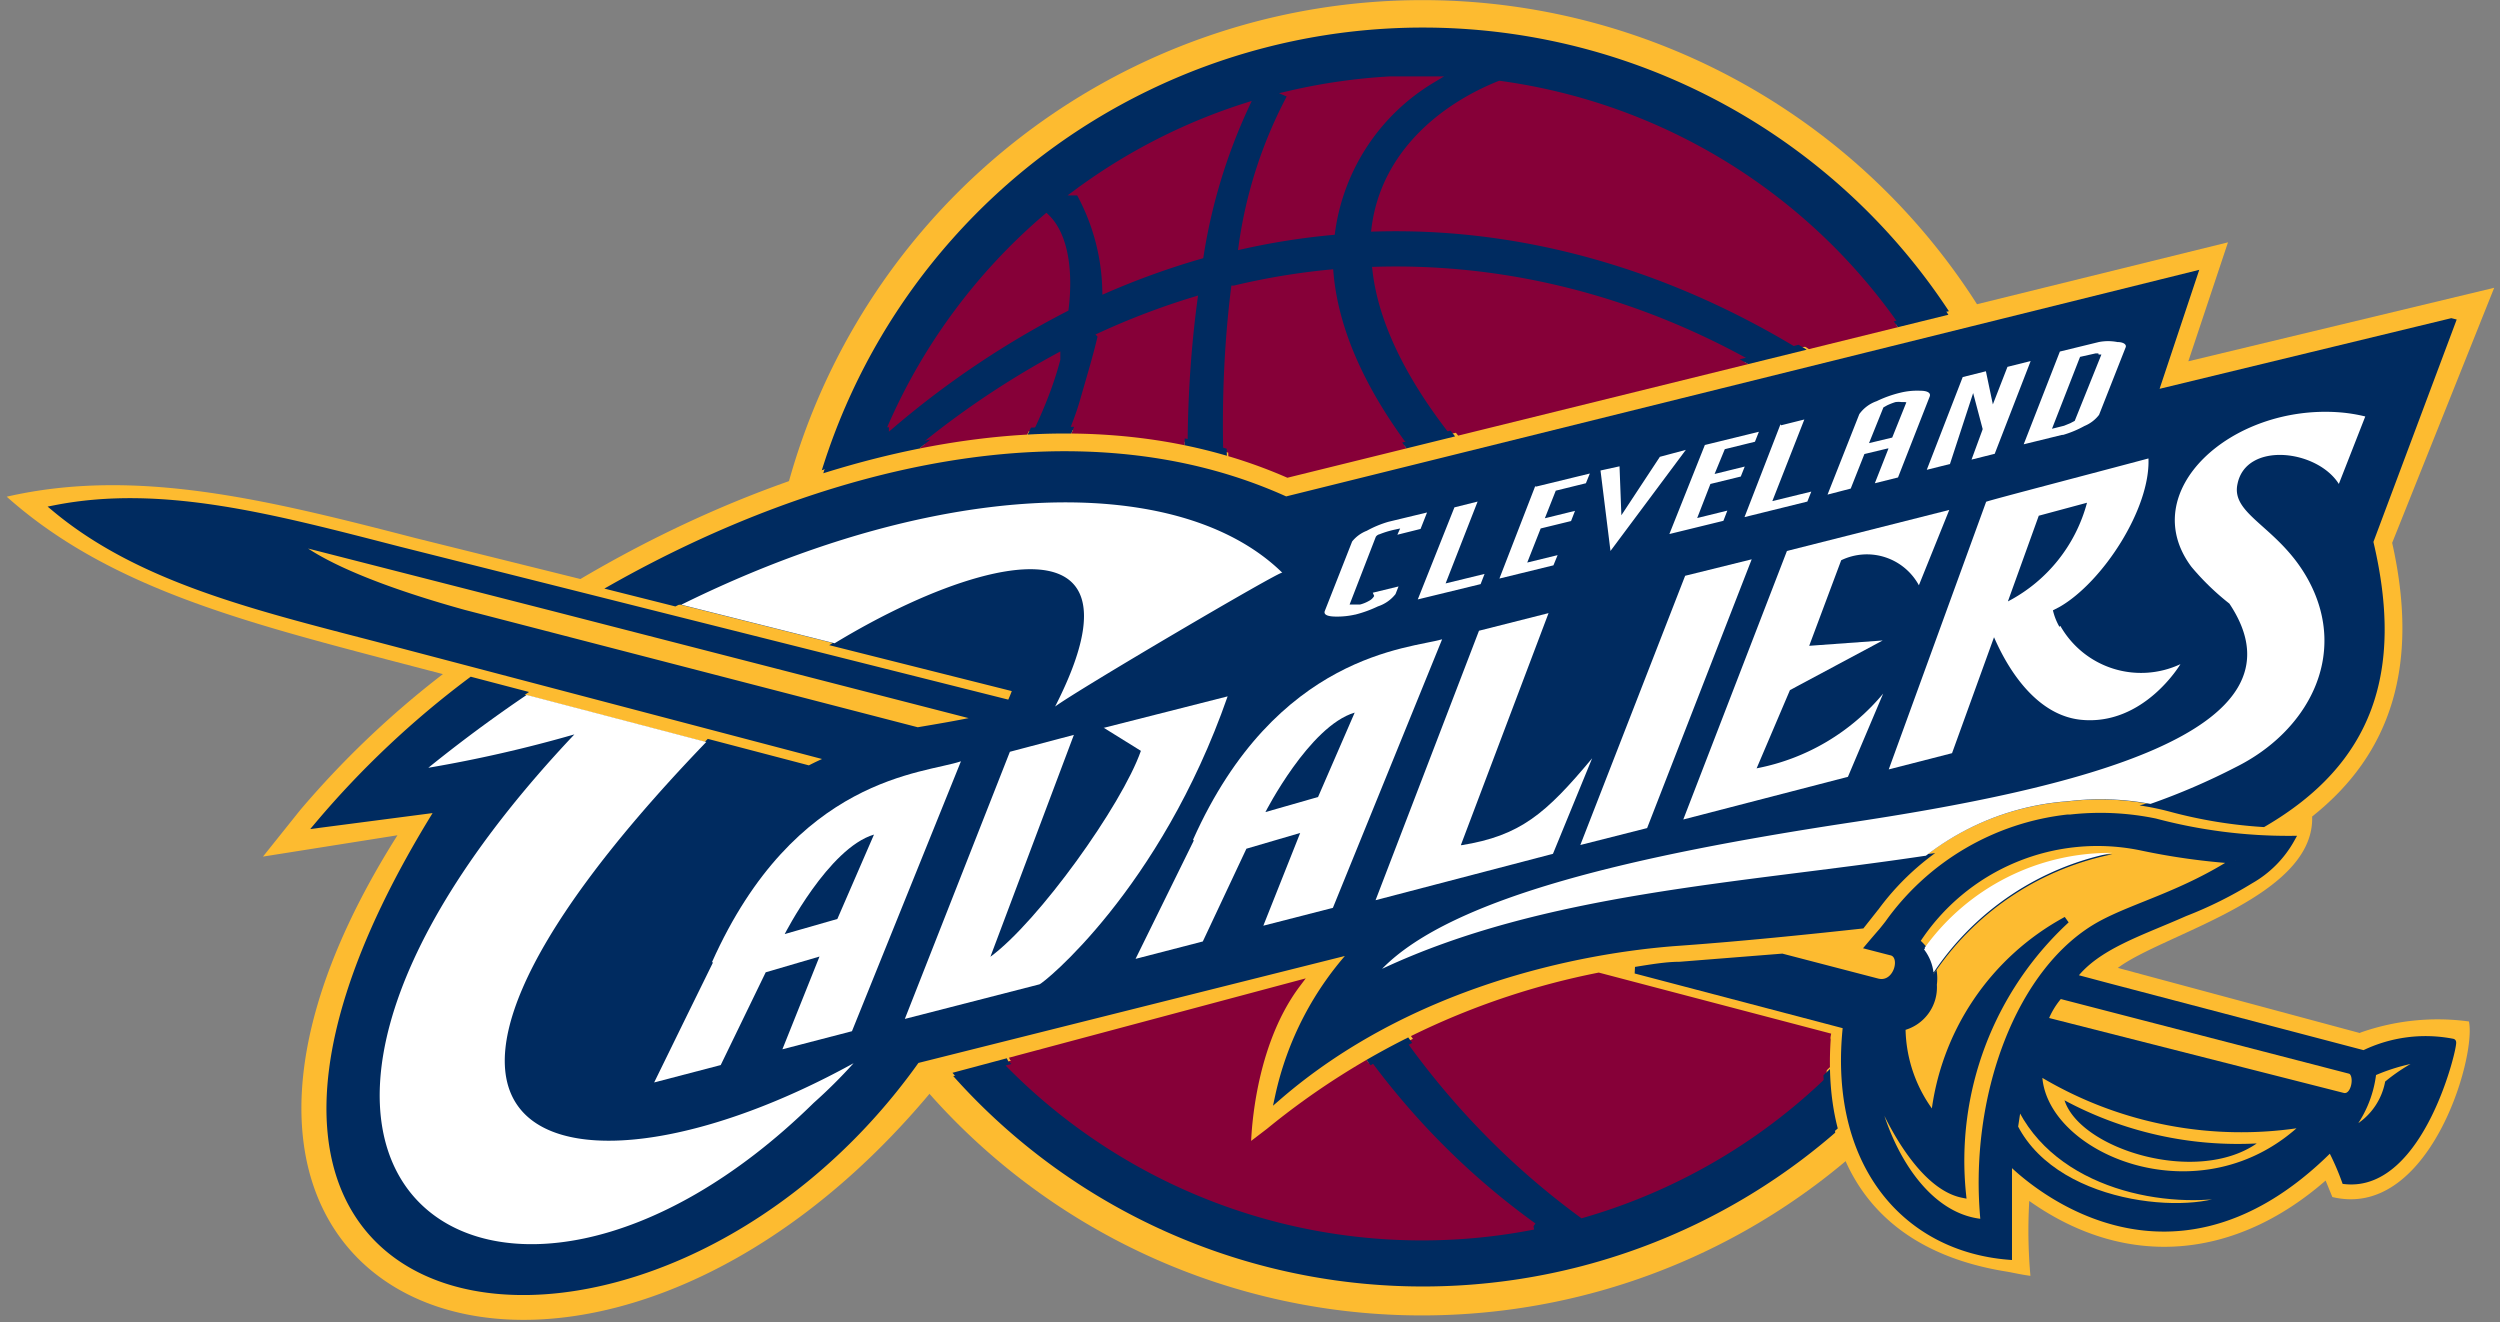 <svg id="Layer_1" data-name="Layer 1" xmlns="http://www.w3.org/2000/svg" xmlns:xlink="http://www.w3.org/1999/xlink" viewBox="0 0 107.81 57.02"><rect x="0" y="0" width="107.81" height="57.02" fill="#808080" stroke="none"/><defs><style>.cls-1,.cls-4,.cls-6{fill:none;}.cls-2{fill:#fdbb30;}.cls-3{fill:#002b60;}.cls-4{stroke:#002b60;}.cls-4,.cls-6{stroke-width:0.29px;}.cls-5{fill:#860038;}.cls-6{stroke:#860038;}.cls-7{clip-path:url(#clip-path);}.cls-8{clip-path:url(#clip-path-2);}.cls-9{clip-path:url(#clip-path-3);}.cls-10{clip-path:url(#clip-path-4);}.cls-11{clip-path:url(#clip-path-5);}.cls-12{fill:#fff;}.cls-13{clip-path:url(#clip-path-6);}</style><clipPath id="clip-path" transform="translate(-346.06 -271.56)"><path class="cls-1" d="M406,275a25.55,25.55,0,0,0-4.25.61h0a19.36,19.36,0,0,0-2.13,6.51h0a30.71,30.71,0,0,1,3.87-.61h0a9.06,9.06,0,0,1,4.32-6.55h-0.31c-0.5,0-1,0-1.51,0m-0.57,6.39c9.44-.28,18.56,3.84,25.78,10.86h0a25,25,0,0,0-20.4-17.07h0c-2.5,1-5,3-5.38,6.21m-12.81-1.57a9.13,9.13,0,0,1,1.2,4.2h0a33.62,33.62,0,0,1,4.08-1.47h0a24.09,24.09,0,0,1,1.95-6.43h0a24.93,24.93,0,0,0-7.23,3.69m-8,10a39.15,39.15,0,0,1,7.46-5h0c0.14-1.48,0-3.11-.82-3.93h0a25.11,25.11,0,0,0-6.64,8.91m20.85-6.63c0.36,3.06,2.53,7,7.81,11.75h0c5.9,5.61,12.91,12.47,15.07,18.68h0a24.86,24.86,0,0,0,4.06-15.15h0c0-.79-0.12-1.57-0.24-2.35h0c-6.83-8.25-16.17-13-25.83-13h-0.87m-6.1.81c-1.42,11.35,1.05,29.69,15,39.92h0a25,25,0,0,0,12.56-8.35h0c-2.07-6.4-9.47-13.94-15.48-19.65h0c-5.48-5-7.65-9.21-7.95-12.61h0a30,30,0,0,0-4.13.69m-5.75,2c-0.19.86-.48,1.78-0.79,2.87h0c-0.85,2.95-3.61,6.89-4.56,9.79h0c-1.77,5.43-1.26,13.57,1.36,18.75h0a24.92,24.92,0,0,0,19.27,7.45h0a25,25,0,0,0,3.36-.42h0c-13.91-10-16.16-28.34-14.63-39.95h0a31.85,31.85,0,0,0-4,1.52m-10.17,7a25,25,0,0,0-.92,8.32h0a24.84,24.84,0,0,0,3.73,11.78h0a27.64,27.64,0,0,1,.87-16.39h0c1.33-3.27,3.64-6.2,4.56-9.69h0l0-.1a37.8,37.8,0,0,0-8.27,6.08m0.09-.31a1.43,1.43,0,0,0,.17-0.55h0l-0.17.55"/></clipPath><clipPath id="clip-path-2" transform="translate(-346.06 -271.56)"><path class="cls-1" d="M405.85,272.94a27,27,0,0,0-25.43,28.54h0A27,27,0,0,0,409,326.91h0a27,27,0,0,0,25.43-28.54h0a27,27,0,0,0-27-25.48h0q-0.79,0-1.58,0m-4.13,2.66A25.55,25.55,0,0,1,406,275h0c0.6,0,1.21,0,1.81,0h0a9.06,9.06,0,0,0-4.32,6.55h0a30.71,30.71,0,0,0-3.87.61h0a19.36,19.36,0,0,1,2.13-6.51m9.05-.43a25,25,0,0,1,20.4,17.07h0c-7.21-7-16.33-11.14-25.78-10.86h0c0.4-3.17,2.88-5.21,5.38-6.21m-18.19,4.65a24.93,24.93,0,0,1,7.23-3.69h0a24.09,24.09,0,0,0-1.95,6.43h0a33.62,33.62,0,0,0-4.08,1.47h0a9.13,9.13,0,0,0-1.2-4.2m-1.4,1.11c0.85,0.82,1,2.45.82,3.93h0a39.15,39.15,0,0,0-7.46,5h0a25.12,25.12,0,0,1,6.64-8.91m22,14c-5.28-4.79-7.46-8.69-7.81-11.75h0c10-.29,19.67,4.44,26.7,12.94h0c0.12,0.77.2,1.55,0.24,2.35h0a24.86,24.86,0,0,1-4.06,15.15h0c-2.16-6.21-9.17-13.07-15.07-18.68M399.3,284a30,30,0,0,1,4.13-.69h0c0.29,3.41,2.46,7.64,7.95,12.61h0c6,5.71,13.41,13.25,15.48,19.65h0a25,25,0,0,1-12.56,8.35h0c-13.94-10.23-16.42-28.57-15-39.92m-9.73,33.39c-2.62-5.18-3.13-13.31-1.36-18.75h0c0.94-2.91,3.71-6.85,4.56-9.79h0c0.31-1.08.59-2,.79-2.87h0a31.85,31.85,0,0,1,4-1.52h0c-1.53,11.61.72,29.93,14.63,39.95h0a25,25,0,0,1-3.36.42h0q-0.73,0-1.45,0h0a24.92,24.92,0,0,1-17.81-7.49m-7.1-16.05a25,25,0,0,1,.92-8.32h0a37.78,37.78,0,0,1,8.27-6.08h0l0,0.1c-0.92,3.49-3.23,6.42-4.56,9.69h0a27.64,27.64,0,0,0-.87,16.39h0a24.84,24.84,0,0,1-3.73-11.78m1.18-9.18a1.43,1.43,0,0,1-.17.55h0l0.17-.55"/></clipPath><clipPath id="clip-path-3" transform="translate(-346.06 -271.56)"><path class="cls-1" d="M432.18,308.14a24,24,0,0,0-4.05,3.42h0a1.19,1.19,0,0,0,.18,1h0a8.08,8.08,0,0,0,.47.7h0a1.27,1.27,0,0,1,.29-0.77h0a9.87,9.87,0,0,1,8.08-4.09h0a12.16,12.16,0,0,0-7.67,5.12h0c-0.23.26-.42,0.29-0.54,0.21h0a1.18,1.18,0,0,1-.7,1.06h0a11.53,11.53,0,0,0-2,1.38h0v0.78l0.15,2.46a7.27,7.27,0,0,0,.85,2.46h0c0.56,0.7,2.2,3,4.77,3.31h0s0.18-6.25,1-8.11h0c0.78-1.86,1.82-4,3.5-4.91h0c1.68-.89,4.24-1.78,5.58-2.49h0a6.2,6.2,0,0,0,1.93-1.49h0a47.82,47.82,0,0,1-5-.48h0a18.91,18.91,0,0,0-3.07-.27h0a7.85,7.85,0,0,0-3.74.75"/></clipPath><clipPath id="clip-path-4" transform="translate(-346.06 -271.56)"><path class="cls-1" d="M401.59,292c-9.62-4.19-21.32-.9-30.5,4.52h0L364,294.77c-6.42-1.66-12.08-3.07-17.65-1.79h0c4.26,3.8,9.9,5.31,16.32,7h0l2.49,0.65A40.3,40.3,0,0,0,359,306.5h0l-1.6,2,5.8-.92c-13.37,21.14,8.63,29,23.46,10.52h0L402,314c-2.14,2.84-2.14,7.06-2.14,7.06h0l0.93-.71A32.33,32.33,0,0,1,415,313.65h0l9.86,2.59a0.42,0.42,0,0,0,0,.16h0c-0.35,5.43,2.17,9.12,7.76,10h0c0.33,0.06.57,0.12,1,.18h0a22,22,0,0,1-.05-3.23h0c4.24,3,8.92,2.49,12.78-.88h0l0.29,0.71c4.15,1,6.22-6,5.89-7.57h0a10,10,0,0,0-4.68.48h0l-10.44-2.81c1.91-1.44,8.3-3,8.38-6.38h0c0-.05,0-0.1,0-0.15h0c3.43-2.72,4.63-6.54,3.45-11.8h0l4.4-11-13.19,3.17h0l1.71-5.13-40.55,10h0Zm24.06,15c9.78-1.46,20.26-3.9,16.54-9.47h0a11,11,0,0,1-1.64-1.59h0c-2.42-3.25,1.72-7,6.37-6.66h0a6.79,6.79,0,0,1,1.13.18h0l-1.14,2.91c-0.94-1.49-4-1.84-4.37,0h0c-0.3,1.36,1.84,1.85,3.09,4.21h0c1.7,3.22-.08,6.47-3.16,8h0a28.72,28.72,0,0,1-3.69,1.59h0c-1,.27-2.11.57-3.45,0.94h0a37.9,37.9,0,0,1-6.29,1.3h0c-8,1.2-16.37,1.58-23.39,4.87h0c3.05-3.13,11.11-4.92,20-6.28m-50.58-9.23c11.28-5.68,21.77-6,26.27-1.57h0c-0.17-.06-8.89,5.1-9.79,5.77h0c4.32-8.44-3.46-6.52-9.94-2.46h0l-6.55-1.73h0Zm-10.55,6.84q2.32-1.87,4.67-3.42h0l7.55,2.07-0.36.37h0c-16.8,17.53-5.75,20.47,6.48,13.72h0a21.84,21.84,0,0,1-1.72,1.71h0c-13.6,13.35-28.43,3.29-10.32-15.89h0c-1.94.55-5.82,1.45-6.26,1.45h0"/></clipPath><clipPath id="clip-path-5" transform="translate(-346.06 -271.56)"><path class="cls-1" d="M428.7,312.16a2.05,2.05,0,0,1,.74,1.86h0a1.77,1.77,0,0,1-1.35,1.84h0a0.28,0.28,0,0,1,0,.07h0a6.19,6.19,0,0,0,1.37,3.8h0a11,11,0,0,1,5.7-8.5h0a14.13,14.13,0,0,0-4.47,11.84h0c-1.86-.37-3.41-3.5-3.95-5.15h0c0.42,2.82,2.17,6.17,4.87,6.36h0c-0.55-5.41,1.55-11,5.09-12.89h0c1.46-.78,3.51-1.28,5.76-2.73h0a29,29,0,0,1-4-.57h0a11.28,11.28,0,0,0-2-.18h0a9.21,9.21,0,0,0-7.78,4.24"/></clipPath><clipPath id="clip-path-6" transform="translate(-346.06 -271.56)"><path class="cls-1" d="M401.51,293.13c-9-4.09-20.1-1.25-29,3.77h0l17.37,4.37a4.76,4.76,0,0,1-.26.64h0l-7.67,2.35a10.39,10.39,0,0,0-1,.46h0l-14.57-3.82a39.73,39.73,0,0,0-6.6,6.22h0l5.21-.68c-14.88,23.84,9.19,26.86,20.58,10.83h0l18.9-4.74a13.48,13.48,0,0,0-3.29,6.32h0c5.6-4.84,12.9-6.34,17.28-6.65h0c2.66-.19,5.59-0.49,7.87-0.74h0l0.64-.81a11.32,11.32,0,0,1,8.28-4.54h0a11.68,11.68,0,0,1,4.4.31h0a20.1,20.1,0,0,0,4,.66h0c4.58-2.67,5.94-6.54,4.6-12.16h0l3.55-9.48s-9,2.18-12.8,3.1h0l1.71-5.13-39.17,9.72h0Z"/></clipPath></defs><title>cleveland-cavaliers</title><g id="g4974"><g id="g4980"><path id="path4982" class="cls-2" d="M379.09,301.56A28.36,28.36,0,1,1,409,328.24a28.36,28.36,0,0,1-29.94-26.68" transform="translate(-346.06 -271.56)"/></g><g id="g4984"><path id="path4986" class="cls-3" d="M434.38,298.37a27,27,0,1,1-28.54-25.43,27,27,0,0,1,28.54,25.43" transform="translate(-346.06 -271.56)"/></g><g id="g4988"><path id="path4990" class="cls-4" d="M434.38,298.37a27,27,0,1,1-28.54-25.43A27,27,0,0,1,434.38,298.37Z" transform="translate(-346.06 -271.56)"/></g><g id="g4992"><path id="path4994" class="cls-5" d="M432.33,298.49a24.86,24.86,0,0,1-4.06,15.15c-2.16-6.21-9.17-13.07-15.07-18.68-5.28-4.79-7.46-8.69-7.81-11.75,10-.29,19.67,4.44,26.7,12.94,0.12,0.77.19,1.55,0.24,2.35m-5.48,17.1a25,25,0,0,1-12.56,8.35c-13.94-10.22-16.41-28.57-15-39.92a29.87,29.87,0,0,1,4.13-.69c0.29,3.41,2.46,7.64,7.95,12.61,6,5.7,13.41,13.25,15.48,19.65m-14.66,8.85a25,25,0,0,1-22.63-7c-2.62-5.18-3.13-13.31-1.36-18.75,0.94-2.91,3.71-6.85,4.56-9.79,0.31-1.08.59-2,.79-2.87a31.79,31.79,0,0,1,4-1.52c-1.53,11.61.72,29.93,14.63,39.95m-26-11.3a25.08,25.08,0,0,1-2.82-20.1,37.8,37.8,0,0,1,8.27-6.08l0,0.1c-0.92,3.49-3.23,6.42-4.56,9.69a27.65,27.65,0,0,0-.86,16.39m-2.72-20.41,0.17-.55a1.41,1.41,0,0,1-.17.55m1.07-2.89a25.1,25.1,0,0,1,6.64-8.91c0.85,0.82,1,2.45.82,3.93a39.13,39.13,0,0,0-7.46,5m8-10a25,25,0,0,1,7.23-3.69,24.12,24.12,0,0,0-1.95,6.43,33.62,33.62,0,0,0-4.08,1.47,9.13,9.13,0,0,0-1.2-4.2m9.14-4.22A25.4,25.4,0,0,1,406,275c0.6,0,1.21,0,1.81,0a9.06,9.06,0,0,0-4.32,6.55,30.61,30.61,0,0,0-3.87.61,19.29,19.29,0,0,1,2.13-6.51m9.05-.43a25,25,0,0,1,20.4,17.07c-7.21-7-16.33-11.14-25.78-10.86,0.4-3.17,2.88-5.21,5.38-6.21" transform="translate(-346.06 -271.56)"/></g><g id="g4996"><path id="path4998" class="cls-6" d="M432.33,298.49a24.86,24.86,0,0,1-4.06,15.15c-2.16-6.21-9.17-13.07-15.07-18.68-5.28-4.79-7.46-8.69-7.81-11.75,10-.29,19.67,4.44,26.7,12.94C432.21,296.91,432.28,297.7,432.33,298.49Zm-5.48,17.1a25,25,0,0,1-12.56,8.35c-13.94-10.22-16.41-28.57-15-39.92a29.87,29.87,0,0,1,4.13-.69c0.29,3.41,2.46,7.64,7.95,12.61,6,5.7,13.41,13.25,15.48,19.65h0Zm-14.66,8.85a25,25,0,0,1-22.63-7c-2.62-5.18-3.13-13.31-1.36-18.75,0.94-2.91,3.71-6.85,4.56-9.79,0.31-1.08.59-2,.79-2.87a31.79,31.79,0,0,1,4-1.52C396,296.1,398.28,314.42,412.19,324.44Zm-26-11.3a25.08,25.08,0,0,1-2.82-20.1,37.8,37.8,0,0,1,8.27-6.08l0,0.1c-0.92,3.49-3.23,6.42-4.56,9.69A27.65,27.65,0,0,0,386.2,313.14Zm-2.72-20.41,0.17-.55A1.41,1.41,0,0,1,383.48,292.72Zm1.07-2.89a25.1,25.1,0,0,1,6.64-8.91c0.85,0.82,1,2.45.82,3.93a39.13,39.13,0,0,0-7.46,5h0Zm8-10a25,25,0,0,1,7.23-3.69,24.12,24.12,0,0,0-1.95,6.43,33.62,33.62,0,0,0-4.08,1.47A9.13,9.13,0,0,0,392.58,279.81Zm9.14-4.22A25.4,25.4,0,0,1,406,275c0.6,0,1.21,0,1.81,0a9.06,9.06,0,0,0-4.32,6.55,30.61,30.61,0,0,0-3.87.61,19.29,19.29,0,0,1,2.13-6.51h0Zm9.05-.43a25,25,0,0,1,20.4,17.07c-7.21-7-16.33-11.14-25.78-10.86,0.4-3.17,2.88-5.21,5.38-6.21h0Z" transform="translate(-346.06 -271.56)"/></g><g id="g5000"><path id="path5002" class="cls-2" d="M447.83,316.11l-10.44-2.81c1.91-1.44,8.3-3,8.38-6.38,0-.05,0-0.1,0-0.15,3.43-2.72,4.63-6.55,3.45-11.8l4.4-11-13.19,3.17,1.71-5.13-40.55,10c-9.62-4.19-21.32-.9-30.5,4.52L364,294.77c-6.42-1.66-12.08-3.07-17.65-1.79,4.26,3.8,9.9,5.31,16.32,7l2.49,0.65A40.28,40.28,0,0,0,359,306.5l-1.6,2,5.8-.92c-13.37,21.14,8.63,29,23.46,10.52L402,314c-2.14,2.84-2.14,7.06-2.14,7.06l0.93-.71A32.33,32.33,0,0,1,415,313.65l9.86,2.59a0.43,0.43,0,0,0,0,.16c-0.35,5.43,2.17,9.12,7.76,10,0.33,0.06.57,0.12,1,.18a22,22,0,0,1-.05-3.23c4.24,3,8.92,2.49,12.78-.88l0.29,0.71c4.15,1,6.22-6,5.89-7.57a10,10,0,0,0-4.68.48" transform="translate(-346.06 -271.56)"/></g></g><g id="g5004"><g class="cls-7"><g id="g5006"><g id="g5012"><path id="path5014" class="cls-2" d="M447.83,316.11l-10.44-2.81c1.91-1.44,8.3-3,8.38-6.38,0-.05,0-0.1,0-0.15,3.43-2.72,4.63-6.55,3.45-11.8l4.4-11-13.19,3.17,1.71-5.13-40.55,10c-9.62-4.19-21.32-.9-30.5,4.52L364,294.77c-6.42-1.66-12.08-3.07-17.65-1.79,4.26,3.8,9.9,5.31,16.32,7l2.49,0.65A40.28,40.28,0,0,0,359,306.5l-1.6,2,5.8-.92c-13.37,21.14,8.63,29,23.46,10.52L402,314c-2.14,2.84-2.14,7.06-2.14,7.06l0.93-.71A32.33,32.33,0,0,1,415,313.65l9.86,2.59a0.43,0.43,0,0,0,0,.16c-0.35,5.43,2.17,9.12,7.76,10,0.33,0.06.57,0.12,1,.18a22,22,0,0,1-.05-3.23c4.24,3,8.92,2.49,12.78-.88l0.29,0.71c4.15,1,6.22-6,5.89-7.57a10,10,0,0,0-4.68.48" transform="translate(-346.06 -271.56)"/></g><g id="g5016"><path id="path5018" class="cls-6" d="M447.83,316.11l-10.44-2.81c1.91-1.44,8.3-3,8.38-6.38,0-.05,0-0.1,0-0.15,3.43-2.72,4.63-6.55,3.45-11.8l4.4-11-13.19,3.17,1.71-5.13-40.55,10c-9.62-4.19-21.32-.9-30.5,4.52L364,294.77c-6.42-1.66-12.08-3.07-17.65-1.79,4.26,3.8,9.9,5.31,16.32,7l2.49,0.65A40.28,40.28,0,0,0,359,306.5l-1.6,2,5.8-.92c-13.37,21.14,8.63,29,23.46,10.52L402,314c-2.14,2.84-2.14,7.06-2.14,7.06l0.93-.71A32.33,32.33,0,0,1,415,313.65l9.86,2.59a0.43,0.43,0,0,0,0,.16c-0.35,5.43,2.17,9.12,7.76,10,0.33,0.06.57,0.12,1,.18a22,22,0,0,1-.05-3.23c4.24,3,8.92,2.49,12.78-.88l0.29,0.71c4.15,1,6.22-6,5.89-7.57A10,10,0,0,0,447.83,316.11Z" transform="translate(-346.06 -271.56)"/></g></g></g></g><g id="g5020"><g class="cls-8"><g id="g5022"><g id="g5028"><path id="path5030" class="cls-2" d="M447.83,316.11l-10.44-2.81c1.91-1.44,8.3-3,8.38-6.38,0-.05,0-0.1,0-0.15,3.43-2.72,4.63-6.55,3.45-11.8l4.4-11-13.19,3.17,1.71-5.13-40.55,10c-9.62-4.19-21.32-.9-30.5,4.52L364,294.77c-6.42-1.66-12.08-3.07-17.65-1.79,4.26,3.8,9.9,5.31,16.32,7l2.49,0.65A40.28,40.28,0,0,0,359,306.5l-1.6,2,5.8-.92c-13.37,21.14,8.63,29,23.46,10.52L402,314c-2.14,2.84-2.14,7.06-2.14,7.06l0.93-.71A32.33,32.33,0,0,1,415,313.65l9.86,2.59a0.43,0.43,0,0,0,0,.16c-0.35,5.43,2.17,9.12,7.76,10,0.33,0.06.57,0.12,1,.18a22,22,0,0,1-.05-3.23c4.24,3,8.92,2.49,12.78-.88l0.29,0.71c4.15,1,6.22-6,5.89-7.57a10,10,0,0,0-4.68.48" transform="translate(-346.06 -271.56)"/></g><g id="g5032"><path id="path5034" class="cls-4" d="M447.83,316.11l-10.44-2.81c1.91-1.44,8.3-3,8.38-6.38,0-.05,0-0.1,0-0.15,3.43-2.72,4.63-6.55,3.45-11.8l4.4-11-13.19,3.17,1.71-5.13-40.55,10c-9.62-4.19-21.32-.9-30.5,4.52L364,294.77c-6.42-1.66-12.08-3.07-17.65-1.79,4.26,3.8,9.9,5.31,16.32,7l2.49,0.65A40.28,40.28,0,0,0,359,306.5l-1.6,2,5.8-.92c-13.37,21.14,8.63,29,23.46,10.52L402,314c-2.14,2.84-2.14,7.06-2.14,7.06l0.93-.71A32.33,32.33,0,0,1,415,313.65l9.86,2.59a0.43,0.43,0,0,0,0,.16c-0.35,5.43,2.17,9.12,7.76,10,0.33,0.06.57,0.12,1,.18a22,22,0,0,1-.05-3.23c4.24,3,8.92,2.49,12.78-.88l0.29,0.71c4.15,1,6.22-6,5.89-7.57A10,10,0,0,0,447.83,316.11Z" transform="translate(-346.06 -271.56)"/></g></g></g></g><g id="g5038"><g id="g5044"><path id="path5046" class="cls-3" d="M451.83,316.5A6.07,6.07,0,0,0,448,317L437,314.11l-1.54-.41c1-1.34,2.91-1.92,4.82-2.77a17.31,17.31,0,0,0,2.82-1.4,4.63,4.63,0,0,0,1.77-1.78A22.33,22.33,0,0,1,439,307a11.66,11.66,0,0,0-3.65-.17h-0.12a11,11,0,0,0-7.75,4.56s-0.21.27-.28,0.35c-0.22.25-.54,0.63-0.54,0.63l0.93,0.24c0.65,0.11.29,1.51-.57,1.29l-4.11-1.07-4.41.35c-0.58,0-1.22.11-1.91,0.22l9.09,2.39c-0.65,5.94,2.54,9.59,7,9.95,0-.6,0-1.88,0-4.15,0,0,6.47,6.94,13.89-.52a11.27,11.27,0,0,1,.62,1.41c3.27,0.38,4.71-5.94,4.6-6" transform="translate(-346.06 -271.56)"/></g><g id="g5048"><path id="path5050" class="cls-4" d="M451.83,316.5A6.07,6.07,0,0,0,448,317L437,314.11l-1.54-.41c1-1.34,2.91-1.92,4.82-2.77a17.31,17.31,0,0,0,2.82-1.4,4.63,4.63,0,0,0,1.77-1.78A22.33,22.33,0,0,1,439,307a11.66,11.66,0,0,0-3.65-.17h-0.12a11,11,0,0,0-7.75,4.56s-0.21.27-.28,0.35c-0.22.25-.54,0.63-0.54,0.63l0.93,0.24c0.65,0.11.29,1.51-.57,1.29l-4.11-1.07-4.41.35c-0.58,0-1.22.11-1.91,0.22l9.09,2.39c-0.65,5.94,2.54,9.59,7,9.95,0-.6,0-1.88,0-4.15,0,0,6.47,6.94,13.89-.52a11.27,11.27,0,0,1,.62,1.41C450.5,322.83,451.94,316.51,451.83,316.5Z" transform="translate(-346.06 -271.56)"/></g></g><g id="g5052"><g class="cls-9"><g id="g5054"><g id="g5060"><path id="path5062" class="cls-2" d="M438.44,308.1a9.29,9.29,0,0,0-9.74,4.06,2.05,2.05,0,0,1,.74,1.86,1.77,1.77,0,0,1-1.35,1.84,0.26,0.26,0,0,1,0,.07,6.2,6.2,0,0,0,1.38,3.8,11,11,0,0,1,5.7-8.5,14.13,14.13,0,0,0-4.47,11.84c-1.86-.37-3.41-3.5-3.95-5.15,0.42,2.82,2.17,6.17,4.87,6.36-0.55-5.41,1.55-11,5.09-12.89,1.46-.78,3.51-1.28,5.76-2.73a29,29,0,0,1-4-.57" transform="translate(-346.06 -271.56)"/></g><g id="g5064"><path id="path5066" class="cls-4" d="M438.44,308.1a9.29,9.29,0,0,0-9.74,4.06,2.05,2.05,0,0,1,.74,1.86,1.77,1.77,0,0,1-1.35,1.84,0.26,0.26,0,0,1,0,.07,6.2,6.2,0,0,0,1.38,3.8,11,11,0,0,1,5.7-8.5,14.13,14.13,0,0,0-4.47,11.84c-1.86-.37-3.41-3.5-3.95-5.15,0.42,2.82,2.17,6.17,4.87,6.36-0.55-5.41,1.55-11,5.09-12.89,1.46-.78,3.51-1.28,5.76-2.73A29,29,0,0,1,438.44,308.1Z" transform="translate(-346.06 -271.56)"/></g></g></g></g><g id="g5070"><g id="g5076"><path id="path5078" class="cls-3" d="M385.63,303.07L366.06,298c-5.58-1.55-7-2.79-7.4-3.11L370,297.79l18.46,4.75c-0.84.2-2.09,0.41-2.86,0.54m66.14-17.64s-9,2.18-12.8,3.1l1.71-5.13-39.17,9.72c-9-4.09-20.1-1.25-29,3.77l17.37,4.37a4.76,4.76,0,0,1-.26.64l-26.37-6.63c-5.36-1.38-10.19-2.69-14.81-1.78,3.6,3,8.47,4.2,13.83,5.59l19.69,5.18a10.28,10.28,0,0,0-1,.46l-14.57-3.82a39.81,39.81,0,0,0-6.6,6.22l5.21-.68c-14.88,23.84,9.19,26.87,20.58,10.83l18.9-4.74a13.49,13.49,0,0,0-3.29,6.32c5.6-4.84,12.9-6.34,17.28-6.65,2.66-.19,5.59-0.49,7.87-0.74l0.64-.81a11.31,11.31,0,0,1,8.28-4.54,11.68,11.68,0,0,1,4.4.31,20.1,20.1,0,0,0,4,.66c4.58-2.67,5.94-6.54,4.6-12.16l3.55-9.48h0Z" transform="translate(-346.06 -271.56)"/></g></g><g id="g5080"><g class="cls-10"><g id="g5082"><g id="g5088"><path id="path5090" class="cls-3" d="M385.63,303.07L366.06,298c-5.58-1.55-7-2.79-7.4-3.11L370,297.79l18.46,4.75c-0.84.2-2.09,0.41-2.86,0.54m66.14-17.64s-9,2.18-12.8,3.1l1.71-5.13-39.17,9.72c-9-4.09-20.1-1.25-29,3.77l17.37,4.37a4.76,4.76,0,0,1-.26.64l-26.37-6.63c-5.36-1.38-10.19-2.69-14.81-1.78,3.6,3,8.47,4.2,13.83,5.59l19.69,5.18a10.28,10.28,0,0,0-1,.46l-14.57-3.82a39.81,39.81,0,0,0-6.6,6.22l5.21-.68c-14.88,23.84,9.19,26.87,20.58,10.83l18.9-4.74a13.49,13.49,0,0,0-3.29,6.32c5.6-4.84,12.9-6.34,17.28-6.65,2.66-.19,5.59-0.49,7.87-0.74l0.64-.81a11.31,11.31,0,0,1,8.28-4.54,11.68,11.68,0,0,1,4.4.31,20.1,20.1,0,0,0,4,.66c4.58-2.67,5.94-6.54,4.6-12.16l3.55-9.48h0Z" transform="translate(-346.06 -271.56)"/></g><g id="g5092"><path id="path5094" class="cls-4" d="M385.63,303.07L366.06,298c-5.58-1.55-7-2.79-7.4-3.11L370,297.79l18.46,4.75C387.66,302.73,386.4,302.94,385.63,303.07Zm66.14-17.64s-9,2.18-12.8,3.1l1.71-5.13-39.17,9.72c-9-4.09-20.1-1.25-29,3.77l17.37,4.37a4.76,4.76,0,0,1-.26.64l-26.37-6.63c-5.36-1.38-10.19-2.69-14.81-1.78,3.6,3,8.47,4.2,13.83,5.59l19.69,5.18a10.28,10.28,0,0,0-1,.46l-14.57-3.82a39.81,39.81,0,0,0-6.6,6.22l5.21-.68c-14.88,23.84,9.19,26.87,20.58,10.83l18.9-4.74a13.49,13.49,0,0,0-3.29,6.32c5.6-4.84,12.9-6.34,17.28-6.65,2.66-.19,5.59-0.49,7.87-0.74l0.64-.81a11.31,11.31,0,0,1,8.28-4.54,11.68,11.68,0,0,1,4.4.31,20.1,20.1,0,0,0,4,.66c4.58-2.67,5.94-6.54,4.6-12.16l3.55-9.48h0Z" transform="translate(-346.06 -271.56)"/></g></g></g></g><g id="g5098"><g id="g5104"><path id="path5106" class="cls-2" d="M448.39,317.82a8.45,8.45,0,0,1,2.54-.67,7.79,7.79,0,0,0-1.88,1.13,2.94,2.94,0,0,1-1.8,2.15,4.8,4.8,0,0,0,1.14-2.61" transform="translate(-346.06 -271.56)"/></g><g id="g5108"><path id="path5110" class="cls-4" d="M448.39,317.82a8.45,8.45,0,0,1,2.54-.67,7.79,7.79,0,0,0-1.88,1.13,2.94,2.94,0,0,1-1.8,2.15A4.8,4.8,0,0,0,448.39,317.82Z" transform="translate(-346.06 -271.56)"/></g><g id="g5112"><path id="path5114" class="cls-2" d="M433.1,319.11c1.65,3.64,6.48,4.49,9.38,3.88-1.3,1.13-7.63.89-9.54-2.82l0.15-1.05" transform="translate(-346.06 -271.56)"/></g><g id="g5116"><path id="path5118" class="cls-4" d="M433.1,319.11c1.65,3.64,6.48,4.49,9.38,3.88-1.3,1.13-7.63.89-9.54-2.82Z" transform="translate(-346.06 -271.56)"/></g><g id="g5120"><path id="path5122" class="cls-2" d="M434.88,314.48l12.51,3.24c0.41,0.1.24,1.25-.3,1.11l-12.86-3.27a3.48,3.48,0,0,1,.65-1.08" transform="translate(-346.06 -271.56)"/></g><g id="g5124"><path id="path5126" class="cls-4" d="M434.88,314.48l12.51,3.24c0.41,0.1.24,1.25-.3,1.11l-12.86-3.27A3.48,3.48,0,0,1,434.88,314.48Z" transform="translate(-346.06 -271.56)"/></g><g id="g5128"><path id="path5130" class="cls-2" d="M445.54,320c-4.52,4.46-11.6,1.39-11.56-2.22A16.7,16.7,0,0,0,445.54,320" transform="translate(-346.06 -271.56)"/></g><g id="g5132"><path id="path5134" class="cls-4" d="M445.54,320c-4.52,4.46-11.6,1.39-11.56-2.22A16.7,16.7,0,0,0,445.54,320Z" transform="translate(-346.06 -271.56)"/></g></g><g id="g5136"><g class="cls-11"><g id="g5138"><g id="g5144"><path id="path5146" class="cls-12" d="M429.07,312.46c-0.56.68-.28,1.78,0.4,1a12.16,12.16,0,0,1,7.67-5.12,9.86,9.86,0,0,0-8.08,4.09" transform="translate(-346.06 -271.56)"/></g></g></g></g><g id="g5150"><g id="g5156"><path id="path5158" class="cls-3" d="M443.38,320.87a15.79,15.79,0,0,1-8.29-1.86c0.68,2.11,5.69,3.66,8.29,1.86" transform="translate(-346.06 -271.56)"/></g><g id="g5160"><path id="path5162" class="cls-12" d="M431.56,290.06l-0.41-1.55-1,3.06-1,.25,1.55-4,1-.25L432,289l0.63-1.62,1-.25-1.55,4-1,.25,0.47-1.28m-3.34-1.2h-0.14a1,1,0,0,0-.27,0,2.59,2.59,0,0,0-.36.14l-0.16.09-0.62,1.54,1-.24,0.61-1.52h0Zm-0.75,2-1,.24-0.59,1.49-1,.26,1.37-3.47a1.54,1.54,0,0,1,.75-0.56,5,5,0,0,1,1-.36,3.06,3.06,0,0,1,.88-0.09c0.3,0,.46.09,0.41,0.24l-1.37,3.5-1,.25,0.59-1.5h0Zm-4.59-1,1-.25-1.38,3.52,1.68-.41-0.17.43-2.71.67,1.55-4h0Zm-3.29.85,2.33-.57-0.17.43-1.3.32L420,292l1.3-.32-0.17.43-1.31.32-0.57,1.47,1.3-.32-0.17.44-2.33.57Zm-7.3,1.8,2.34-.57-0.17.42-1.3.32-0.47,1.19,1.3-.32-0.17.44-1.31.32-0.58,1.47,1.31-.32-0.18.44-2.33.57,1.55-4h0Zm-3.5.89,1-.25-1.38,3.53,1.68-.41-0.17.44-2.71.66Zm-4.27,4.62a3.48,3.48,0,0,1-.81.09c-0.37,0-.57-0.07-0.51-0.24l1.18-3a1.51,1.51,0,0,1,.63-0.46,4.51,4.51,0,0,1,.94-0.39l1.66-.4-0.28.71-1,.25,0.12-.27-0.28.06a4.08,4.08,0,0,0-.61.19,0.26,0.26,0,0,0-.16.11l-1.13,2.92s0,0,.18,0l0.27,0a1.54,1.54,0,0,0,.39-0.16,0.53,0.53,0,0,0,.22-0.21l-0.06-.14,1.11-.27-0.13.33a1.6,1.6,0,0,1-.76.53,5.23,5.23,0,0,1-1,.36M435,290.31l-1.67.41,1.56-4,1.68-.41a2.1,2.1,0,0,1,.8,0c0.25,0,.4.1,0.36,0.22l-1.15,2.92a1.52,1.52,0,0,1-.63.48,4.53,4.53,0,0,1-.94.39m1.54-3.52-0.12,0-0.67.15-1.21,3.1,0.52-.13,0.27-.11,0.19-.1,1.15-2.86-0.12,0m-21.48,5,0.82-.18,0.08,2.11,1.66-2.52,1.12-.3-3.25,4.36Z" transform="translate(-346.06 -271.56)"/></g><g id="g5164"><path id="path5166" class="cls-12" d="M393.65,302.94l1.61,1c-0.83,2.36-4.43,7.37-6.49,8.88l3.6-9.57-2.76.73-4.53,11.52,5.8-1.49c0.13,0,5.21-4.07,8.12-12.42l-5.35,1.36" transform="translate(-346.06 -271.56)"/></g><g id="g5168"><path id="path5170" class="cls-12" d="M382.17,311.19l-2.27.65s1.89-3.71,3.85-4.29l-1.58,3.64m-5.36,1.87s-2.11,4.29-2.54,5.18l2.87-.75,1.94-4,2.32-.68-1.6,4,3-.78,4.7-11.64c-1.57.54-7.15,0.63-10.74,8.67" transform="translate(-346.06 -271.56)"/></g><g id="g5172"><path id="path5174" class="cls-12" d="M432.65,297.49l1.33-3.69,2.08-.56a6.76,6.76,0,0,1-3.4,4.25m2.21,1.1a2.65,2.65,0,0,1-.28-0.71l0.29-.15c1.86-1.07,3.92-4.24,3.83-6.4-2.62.7-7,1.84-7,1.87l-4.2,11.54,2.73-.7,1.81-5c0.21,0.46,1.41,3.32,3.75,3.56,2.71,0.27,4.29-2.4,4.29-2.4a4,4,0,0,1-5.18-1.65" transform="translate(-346.06 -271.56)"/></g><g id="g5176"><path id="path5178" class="cls-12" d="M402.9,305.93l-2.27.65s1.89-3.71,3.85-4.29l-1.58,3.64m-5.36,1.88s-2.08,4.22-2.51,5.1l2.9-.75,1.88-4,2.32-.68-1.59,4,3-.77,4.71-11.58c-1.38.4-7.15,0.61-10.74,8.64" transform="translate(-346.06 -271.56)"/></g><g id="g5180"><path id="path5182" class="cls-12" d="M418.73,296.39L414.21,308l2.88-.73,4.51-11.59Z" transform="translate(-346.06 -271.56)"/></g><g id="g5184"><path id="path5186" class="cls-12" d="M421.81,304.7l1.44-3.38,4-2.14-3.17.23,1.38-3.69a2.55,2.55,0,0,1,3.35,1.08l1.31-3.25-7,1.77-4.47,11.58,7.1-1.84,1.52-3.59a9.4,9.4,0,0,1-5.44,3.22" transform="translate(-346.06 -271.56)"/></g><g id="g5188"><path id="path5190" class="cls-12" d="M409.06,308l3.78-10-3,.76-4.46,11.62,7.65-2,1.69-4.12c-2,2.4-3.1,3.34-5.64,3.75" transform="translate(-346.06 -271.56)"/></g></g><g id="g5192"><g class="cls-13"><g id="g5194"><g id="g5200"><path id="path5202" class="cls-12" d="M448.06,289.52l-1.14,2.91c-0.94-1.49-4-1.84-4.37,0-0.3,1.36,1.84,1.85,3.09,4.21,1.7,3.22-.08,6.47-3.16,8a28.72,28.72,0,0,1-3.69,1.59c-1,.27-2.11.57-3.45,0.94a37.9,37.9,0,0,1-6.29,1.3c-8,1.2-16.37,1.58-23.39,4.87,3.05-3.13,11.11-4.92,20-6.28,9.78-1.46,20.26-3.9,16.54-9.47a10.92,10.92,0,0,1-1.64-1.59c-2.42-3.25,1.72-7,6.37-6.66a6.84,6.84,0,0,1,1.13.18" transform="translate(-346.06 -271.56)"/></g><g id="g5204"><path id="path5206" class="cls-12" d="M401.35,296.26c0-.14-8.89,5.09-9.79,5.77,5.65-11.05-9.41-4.35-15.17,1.66-16.8,17.53-5.75,20.47,6.48,13.72a22,22,0,0,1-1.72,1.71c-13.6,13.35-28.43,3.29-10.32-15.89a57.58,57.58,0,0,1-6.3,1.44c14.75-11.91,30.94-14.18,36.83-8.41" transform="translate(-346.06 -271.56)"/></g></g></g></g></svg>